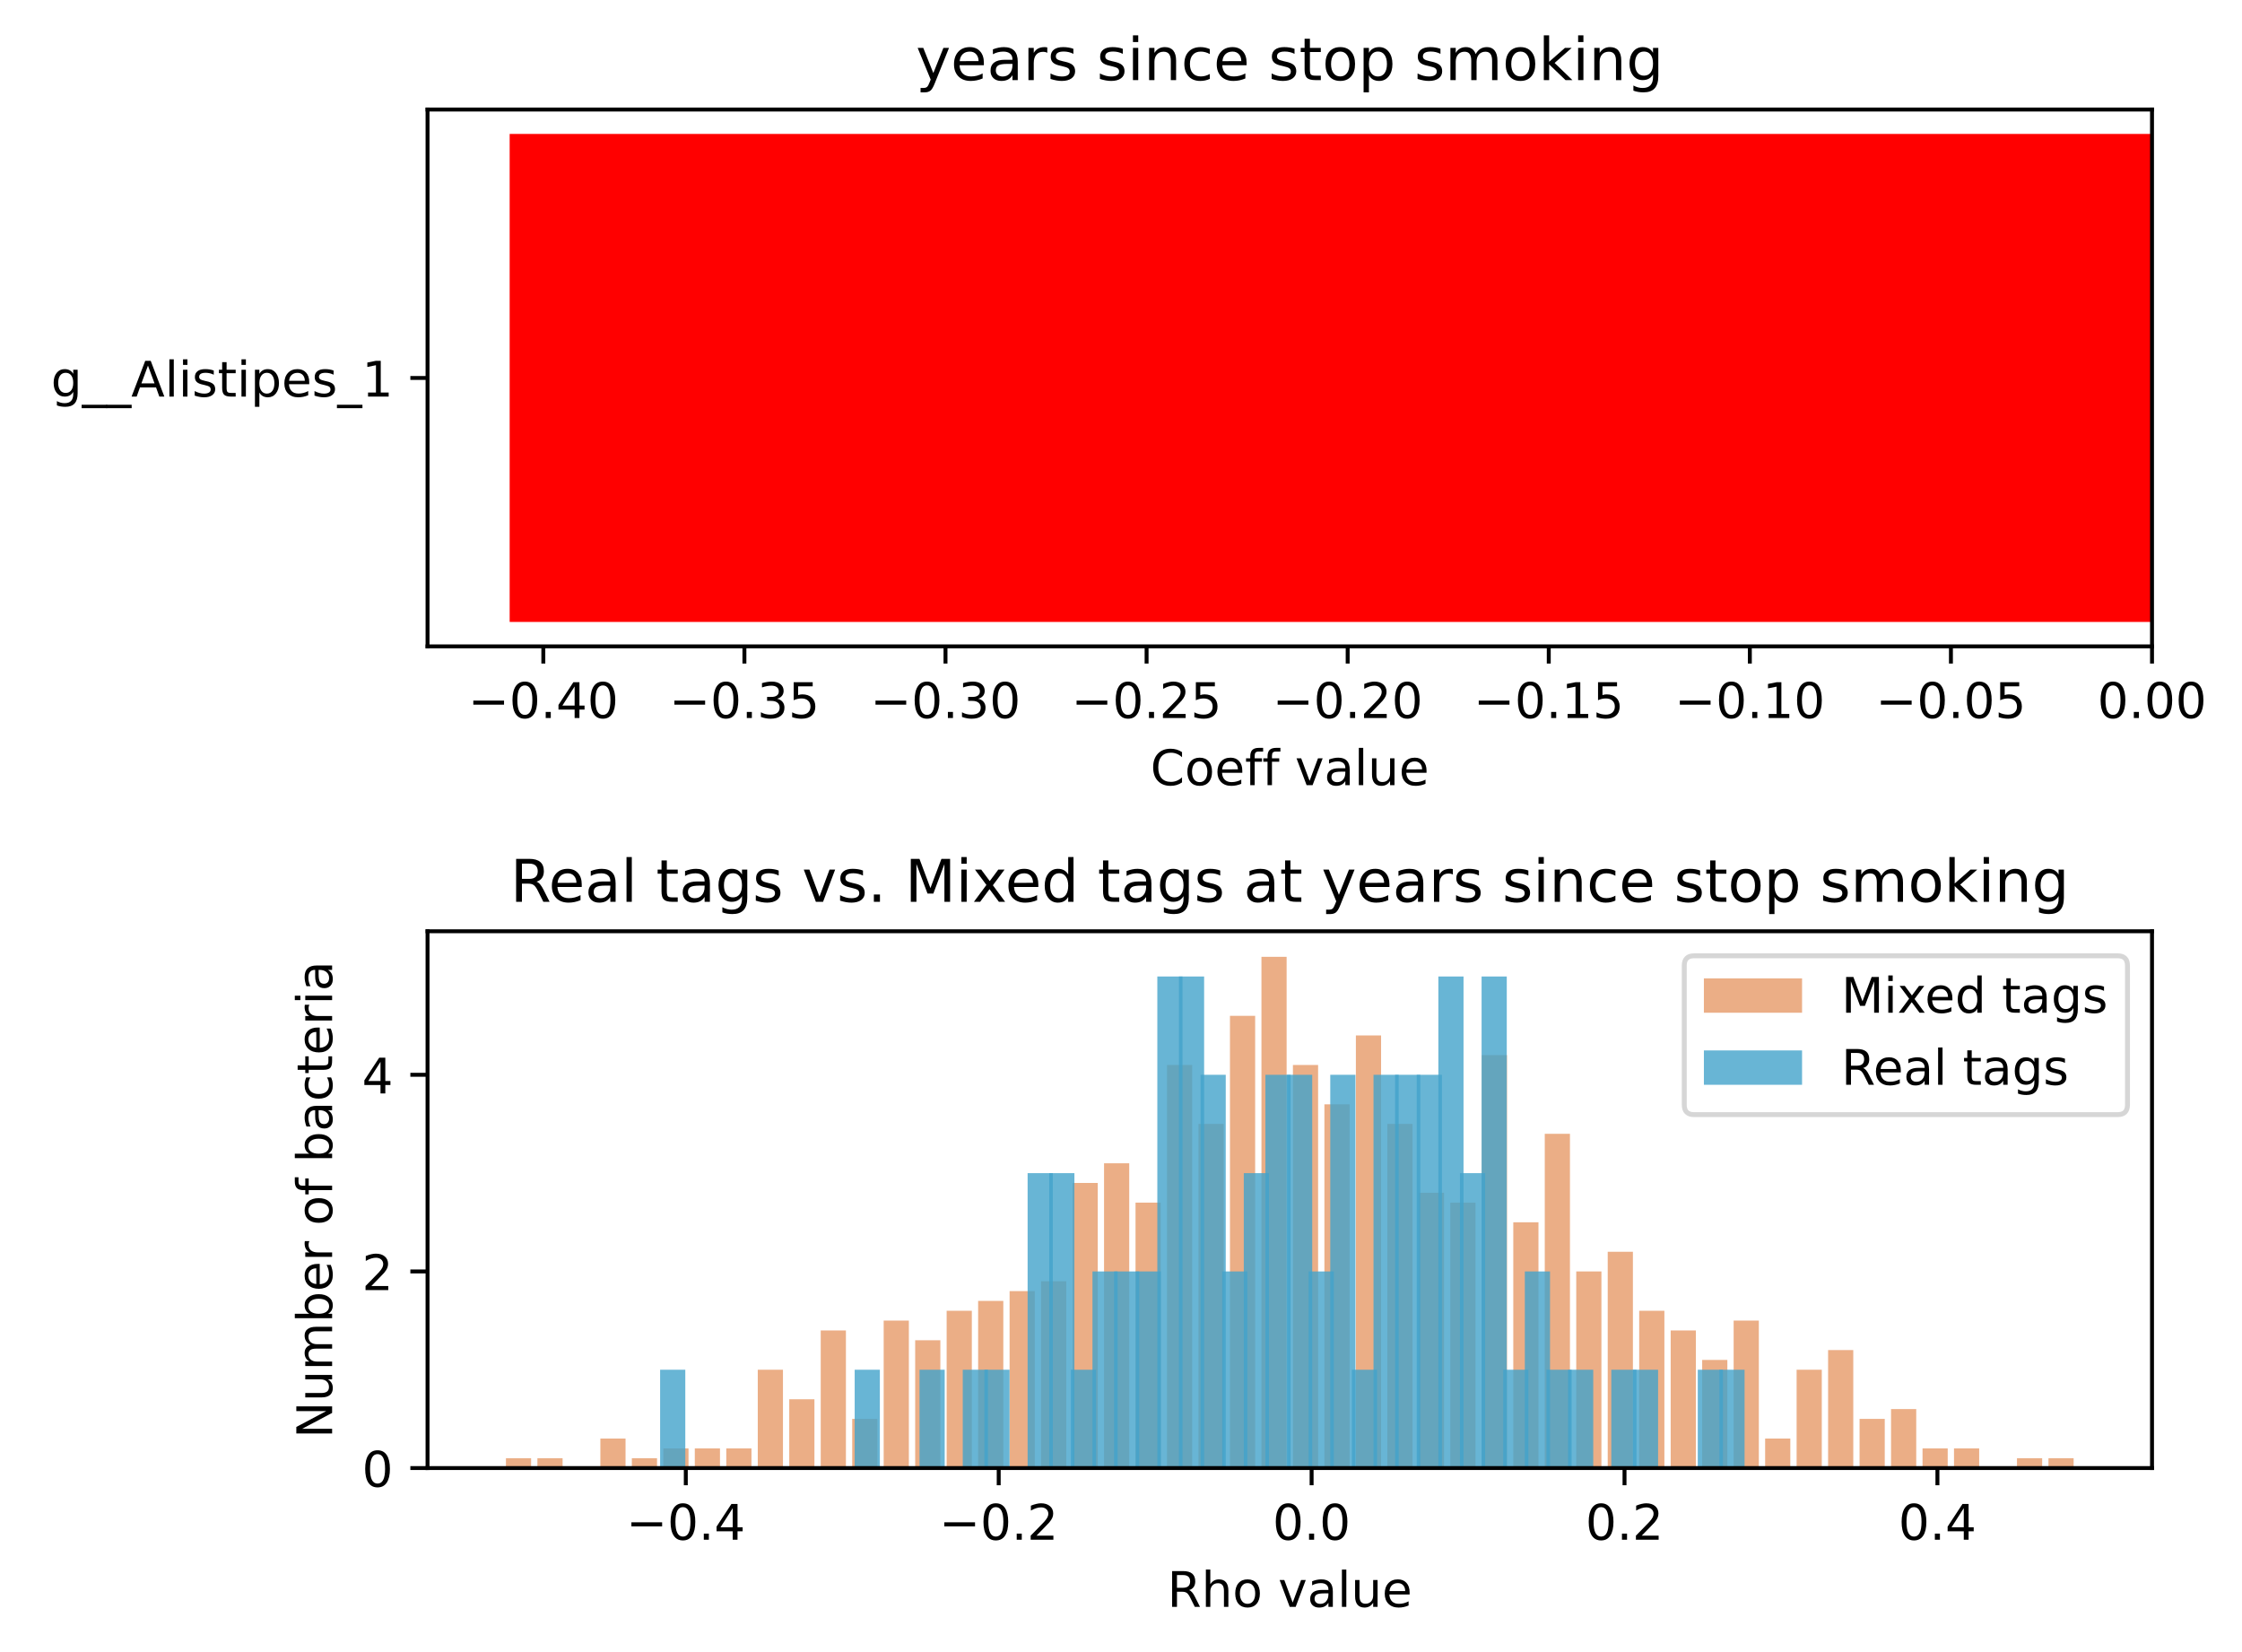 <?xml version="1.0" encoding="utf-8" standalone="no"?>
<!DOCTYPE svg PUBLIC "-//W3C//DTD SVG 1.1//EN"
  "http://www.w3.org/Graphics/SVG/1.1/DTD/svg11.dtd">
<!-- Created with matplotlib (https://matplotlib.org/) -->
<svg height="336.634pt" version="1.1" viewBox="0 0 456.772 336.634" width="456.772pt" xmlns="http://www.w3.org/2000/svg" xmlns:xlink="http://www.w3.org/1999/xlink">
 <defs>
  <style type="text/css">*{stroke-linecap:butt;stroke-linejoin:round;}</style>
 </defs>
 <g id="figure_1">
  <g id="patch_1">
   <path d="M 0 336.634 
L 456.772 336.634 
L 456.772 0 
L 0 0 
z
" style="fill:#ffffff;"/>
  </g>
  <g id="axes_1">
   <g id="patch_2">
    <path d="M 87.105 131.678 
L 438.44 131.678 
L 438.44 22.318 
L 87.105 22.318 
z
" style="fill:#ffffff;"/>
   </g>
   <g id="patch_3">
    <path clip-path="url(#p094f26234a)" d="M 438.44 126.707 
L 103.835 126.707 
L 103.835 27.289 
L 438.44 27.289 
z
" style="fill:#ff0000;"/>
   </g>
   <g id="matplotlib.axis_1">
    <g id="xtick_1">
     <g id="line2d_1">
      <defs>
       <path d="M 0 0 
L 0 3.5 
" id="m229061a983" style="stroke:#000000;stroke-width:0.8;"/>
      </defs>
      <g>
       <use style="stroke:#000000;stroke-width:0.8;" x="110.694" xlink:href="#m229061a983" y="131.678"/>
      </g>
     </g>
     <g id="text_1">
      <!-- −0.40 -->
      <g transform="translate(95.371 146.277)scale(0.1 -0.1)">
       <defs>
        <path d="M 10.594 35.5 
L 73.188 35.5 
L 73.188 27.203 
L 10.594 27.203 
z
" id="DejaVuSans-8722"/>
        <path d="M 31.781 66.406 
Q 24.172 66.406 20.328 58.906 
Q 16.5 51.422 16.5 36.375 
Q 16.5 21.391 20.328 13.891 
Q 24.172 6.391 31.781 6.391 
Q 39.453 6.391 43.281 13.891 
Q 47.125 21.391 47.125 36.375 
Q 47.125 51.422 43.281 58.906 
Q 39.453 66.406 31.781 66.406 
z
M 31.781 74.219 
Q 44.047 74.219 50.516 64.516 
Q 56.984 54.828 56.984 36.375 
Q 56.984 17.969 50.516 8.266 
Q 44.047 -1.422 31.781 -1.422 
Q 19.531 -1.422 13.062 8.266 
Q 6.594 17.969 6.594 36.375 
Q 6.594 54.828 13.062 64.516 
Q 19.531 74.219 31.781 74.219 
z
" id="DejaVuSans-48"/>
        <path d="M 10.688 12.406 
L 21 12.406 
L 21 0 
L 10.688 0 
z
" id="DejaVuSans-46"/>
        <path d="M 37.797 64.312 
L 12.891 25.391 
L 37.797 25.391 
z
M 35.203 72.906 
L 47.609 72.906 
L 47.609 25.391 
L 58.016 25.391 
L 58.016 17.188 
L 47.609 17.188 
L 47.609 0 
L 37.797 0 
L 37.797 17.188 
L 4.891 17.188 
L 4.891 26.703 
z
" id="DejaVuSans-52"/>
       </defs>
       <use xlink:href="#DejaVuSans-8722"/>
       <use x="83.789" xlink:href="#DejaVuSans-48"/>
       <use x="147.412" xlink:href="#DejaVuSans-46"/>
       <use x="179.199" xlink:href="#DejaVuSans-52"/>
       <use x="242.822" xlink:href="#DejaVuSans-48"/>
      </g>
     </g>
    </g>
    <g id="xtick_2">
     <g id="line2d_2">
      <g>
       <use style="stroke:#000000;stroke-width:0.8;" x="151.662" xlink:href="#m229061a983" y="131.678"/>
      </g>
     </g>
     <g id="text_2">
      <!-- −0.35 -->
      <g transform="translate(136.339 146.277)scale(0.1 -0.1)">
       <defs>
        <path d="M 40.578 39.312 
Q 47.656 37.797 51.625 33 
Q 55.609 28.219 55.609 21.188 
Q 55.609 10.406 48.188 4.484 
Q 40.766 -1.422 27.094 -1.422 
Q 22.516 -1.422 17.656 -0.516 
Q 12.797 0.391 7.625 2.203 
L 7.625 11.719 
Q 11.719 9.328 16.594 8.109 
Q 21.484 6.891 26.812 6.891 
Q 36.078 6.891 40.938 10.547 
Q 45.797 14.203 45.797 21.188 
Q 45.797 27.641 41.281 31.266 
Q 36.766 34.906 28.719 34.906 
L 20.219 34.906 
L 20.219 43.016 
L 29.109 43.016 
Q 36.375 43.016 40.234 45.922 
Q 44.094 48.828 44.094 54.297 
Q 44.094 59.906 40.109 62.906 
Q 36.141 65.922 28.719 65.922 
Q 24.656 65.922 20.016 65.031 
Q 15.375 64.156 9.812 62.312 
L 9.812 71.094 
Q 15.438 72.656 20.344 73.438 
Q 25.25 74.219 29.594 74.219 
Q 40.828 74.219 47.359 69.109 
Q 53.906 64.016 53.906 55.328 
Q 53.906 49.266 50.438 45.094 
Q 46.969 40.922 40.578 39.312 
z
" id="DejaVuSans-51"/>
        <path d="M 10.797 72.906 
L 49.516 72.906 
L 49.516 64.594 
L 19.828 64.594 
L 19.828 46.734 
Q 21.969 47.469 24.109 47.828 
Q 26.266 48.188 28.422 48.188 
Q 40.625 48.188 47.75 41.5 
Q 54.891 34.812 54.891 23.391 
Q 54.891 11.625 47.562 5.094 
Q 40.234 -1.422 26.906 -1.422 
Q 22.312 -1.422 17.547 -0.641 
Q 12.797 0.141 7.719 1.703 
L 7.719 11.625 
Q 12.109 9.234 16.797 8.062 
Q 21.484 6.891 26.703 6.891 
Q 35.156 6.891 40.078 11.328 
Q 45.016 15.766 45.016 23.391 
Q 45.016 31 40.078 35.438 
Q 35.156 39.891 26.703 39.891 
Q 22.75 39.891 18.812 39.016 
Q 14.891 38.141 10.797 36.281 
z
" id="DejaVuSans-53"/>
       </defs>
       <use xlink:href="#DejaVuSans-8722"/>
       <use x="83.789" xlink:href="#DejaVuSans-48"/>
       <use x="147.412" xlink:href="#DejaVuSans-46"/>
       <use x="179.199" xlink:href="#DejaVuSans-51"/>
       <use x="242.822" xlink:href="#DejaVuSans-53"/>
      </g>
     </g>
    </g>
    <g id="xtick_3">
     <g id="line2d_3">
      <g>
       <use style="stroke:#000000;stroke-width:0.8;" x="192.63" xlink:href="#m229061a983" y="131.678"/>
      </g>
     </g>
     <g id="text_3">
      <!-- −0.30 -->
      <g transform="translate(177.308 146.277)scale(0.1 -0.1)">
       <use xlink:href="#DejaVuSans-8722"/>
       <use x="83.789" xlink:href="#DejaVuSans-48"/>
       <use x="147.412" xlink:href="#DejaVuSans-46"/>
       <use x="179.199" xlink:href="#DejaVuSans-51"/>
       <use x="242.822" xlink:href="#DejaVuSans-48"/>
      </g>
     </g>
    </g>
    <g id="xtick_4">
     <g id="line2d_4">
      <g>
       <use style="stroke:#000000;stroke-width:0.8;" x="233.599" xlink:href="#m229061a983" y="131.678"/>
      </g>
     </g>
     <g id="text_4">
      <!-- −0.25 -->
      <g transform="translate(218.276 146.277)scale(0.1 -0.1)">
       <defs>
        <path d="M 19.188 8.297 
L 53.609 8.297 
L 53.609 0 
L 7.328 0 
L 7.328 8.297 
Q 12.938 14.109 22.625 23.891 
Q 32.328 33.688 34.812 36.531 
Q 39.547 41.844 41.422 45.531 
Q 43.312 49.219 43.312 52.781 
Q 43.312 58.594 39.234 62.25 
Q 35.156 65.922 28.609 65.922 
Q 23.969 65.922 18.812 64.312 
Q 13.672 62.703 7.812 59.422 
L 7.812 69.391 
Q 13.766 71.781 18.938 73 
Q 24.125 74.219 28.422 74.219 
Q 39.75 74.219 46.484 68.547 
Q 53.219 62.891 53.219 53.422 
Q 53.219 48.922 51.531 44.891 
Q 49.859 40.875 45.406 35.406 
Q 44.188 33.984 37.641 27.219 
Q 31.109 20.453 19.188 8.297 
z
" id="DejaVuSans-50"/>
       </defs>
       <use xlink:href="#DejaVuSans-8722"/>
       <use x="83.789" xlink:href="#DejaVuSans-48"/>
       <use x="147.412" xlink:href="#DejaVuSans-46"/>
       <use x="179.199" xlink:href="#DejaVuSans-50"/>
       <use x="242.822" xlink:href="#DejaVuSans-53"/>
      </g>
     </g>
    </g>
    <g id="xtick_5">
     <g id="line2d_5">
      <g>
       <use style="stroke:#000000;stroke-width:0.8;" x="274.567" xlink:href="#m229061a983" y="131.678"/>
      </g>
     </g>
     <g id="text_5">
      <!-- −0.20 -->
      <g transform="translate(259.244 146.277)scale(0.1 -0.1)">
       <use xlink:href="#DejaVuSans-8722"/>
       <use x="83.789" xlink:href="#DejaVuSans-48"/>
       <use x="147.412" xlink:href="#DejaVuSans-46"/>
       <use x="179.199" xlink:href="#DejaVuSans-50"/>
       <use x="242.822" xlink:href="#DejaVuSans-48"/>
      </g>
     </g>
    </g>
    <g id="xtick_6">
     <g id="line2d_6">
      <g>
       <use style="stroke:#000000;stroke-width:0.8;" x="315.535" xlink:href="#m229061a983" y="131.678"/>
      </g>
     </g>
     <g id="text_6">
      <!-- −0.15 -->
      <g transform="translate(300.212 146.277)scale(0.1 -0.1)">
       <defs>
        <path d="M 12.406 8.297 
L 28.516 8.297 
L 28.516 63.922 
L 10.984 60.406 
L 10.984 69.391 
L 28.422 72.906 
L 38.281 72.906 
L 38.281 8.297 
L 54.391 8.297 
L 54.391 0 
L 12.406 0 
z
" id="DejaVuSans-49"/>
       </defs>
       <use xlink:href="#DejaVuSans-8722"/>
       <use x="83.789" xlink:href="#DejaVuSans-48"/>
       <use x="147.412" xlink:href="#DejaVuSans-46"/>
       <use x="179.199" xlink:href="#DejaVuSans-49"/>
       <use x="242.822" xlink:href="#DejaVuSans-53"/>
      </g>
     </g>
    </g>
    <g id="xtick_7">
     <g id="line2d_7">
      <g>
       <use style="stroke:#000000;stroke-width:0.8;" x="356.503" xlink:href="#m229061a983" y="131.678"/>
      </g>
     </g>
     <g id="text_7">
      <!-- −0.10 -->
      <g transform="translate(341.181 146.277)scale(0.1 -0.1)">
       <use xlink:href="#DejaVuSans-8722"/>
       <use x="83.789" xlink:href="#DejaVuSans-48"/>
       <use x="147.412" xlink:href="#DejaVuSans-46"/>
       <use x="179.199" xlink:href="#DejaVuSans-49"/>
       <use x="242.822" xlink:href="#DejaVuSans-48"/>
      </g>
     </g>
    </g>
    <g id="xtick_8">
     <g id="line2d_8">
      <g>
       <use style="stroke:#000000;stroke-width:0.8;" x="397.471" xlink:href="#m229061a983" y="131.678"/>
      </g>
     </g>
     <g id="text_8">
      <!-- −0.05 -->
      <g transform="translate(382.149 146.277)scale(0.1 -0.1)">
       <use xlink:href="#DejaVuSans-8722"/>
       <use x="83.789" xlink:href="#DejaVuSans-48"/>
       <use x="147.412" xlink:href="#DejaVuSans-46"/>
       <use x="179.199" xlink:href="#DejaVuSans-48"/>
       <use x="242.822" xlink:href="#DejaVuSans-53"/>
      </g>
     </g>
    </g>
    <g id="xtick_9">
     <g id="line2d_9">
      <g>
       <use style="stroke:#000000;stroke-width:0.8;" x="438.44" xlink:href="#m229061a983" y="131.678"/>
      </g>
     </g>
     <g id="text_9">
      <!-- 0.00 -->
      <g transform="translate(427.307 146.277)scale(0.1 -0.1)">
       <use xlink:href="#DejaVuSans-48"/>
       <use x="63.623" xlink:href="#DejaVuSans-46"/>
       <use x="95.41" xlink:href="#DejaVuSans-48"/>
       <use x="159.033" xlink:href="#DejaVuSans-48"/>
      </g>
     </g>
    </g>
    <g id="text_10">
     <!-- Coeff value -->
     <g transform="translate(234.378 159.955)scale(0.1 -0.1)">
      <defs>
       <path d="M 64.406 67.281 
L 64.406 56.891 
Q 59.422 61.531 53.781 63.812 
Q 48.141 66.109 41.797 66.109 
Q 29.297 66.109 22.656 58.469 
Q 16.016 50.828 16.016 36.375 
Q 16.016 21.969 22.656 14.328 
Q 29.297 6.688 41.797 6.688 
Q 48.141 6.688 53.781 8.984 
Q 59.422 11.281 64.406 15.922 
L 64.406 5.609 
Q 59.234 2.094 53.438 0.328 
Q 47.656 -1.422 41.219 -1.422 
Q 24.656 -1.422 15.125 8.703 
Q 5.609 18.844 5.609 36.375 
Q 5.609 53.953 15.125 64.078 
Q 24.656 74.219 41.219 74.219 
Q 47.75 74.219 53.531 72.484 
Q 59.328 70.75 64.406 67.281 
z
" id="DejaVuSans-67"/>
       <path d="M 30.609 48.391 
Q 23.391 48.391 19.188 42.75 
Q 14.984 37.109 14.984 27.297 
Q 14.984 17.484 19.156 11.844 
Q 23.344 6.203 30.609 6.203 
Q 37.797 6.203 41.984 11.859 
Q 46.188 17.531 46.188 27.297 
Q 46.188 37.016 41.984 42.703 
Q 37.797 48.391 30.609 48.391 
z
M 30.609 56 
Q 42.328 56 49.016 48.375 
Q 55.719 40.766 55.719 27.297 
Q 55.719 13.875 49.016 6.219 
Q 42.328 -1.422 30.609 -1.422 
Q 18.844 -1.422 12.172 6.219 
Q 5.516 13.875 5.516 27.297 
Q 5.516 40.766 12.172 48.375 
Q 18.844 56 30.609 56 
z
" id="DejaVuSans-111"/>
       <path d="M 56.203 29.594 
L 56.203 25.203 
L 14.891 25.203 
Q 15.484 15.922 20.484 11.062 
Q 25.484 6.203 34.422 6.203 
Q 39.594 6.203 44.453 7.469 
Q 49.312 8.734 54.109 11.281 
L 54.109 2.781 
Q 49.266 0.734 44.188 -0.344 
Q 39.109 -1.422 33.891 -1.422 
Q 20.797 -1.422 13.156 6.188 
Q 5.516 13.812 5.516 26.812 
Q 5.516 40.234 12.766 48.109 
Q 20.016 56 32.328 56 
Q 43.359 56 49.781 48.891 
Q 56.203 41.797 56.203 29.594 
z
M 47.219 32.234 
Q 47.125 39.594 43.094 43.984 
Q 39.062 48.391 32.422 48.391 
Q 24.906 48.391 20.391 44.141 
Q 15.875 39.891 15.188 32.172 
z
" id="DejaVuSans-101"/>
       <path d="M 37.109 75.984 
L 37.109 68.5 
L 28.516 68.5 
Q 23.688 68.5 21.797 66.547 
Q 19.922 64.594 19.922 59.516 
L 19.922 54.688 
L 34.719 54.688 
L 34.719 47.703 
L 19.922 47.703 
L 19.922 0 
L 10.891 0 
L 10.891 47.703 
L 2.297 47.703 
L 2.297 54.688 
L 10.891 54.688 
L 10.891 58.5 
Q 10.891 67.625 15.141 71.797 
Q 19.391 75.984 28.609 75.984 
z
" id="DejaVuSans-102"/>
       <path id="DejaVuSans-32"/>
       <path d="M 2.984 54.688 
L 12.5 54.688 
L 29.594 8.797 
L 46.688 54.688 
L 56.203 54.688 
L 35.688 0 
L 23.484 0 
z
" id="DejaVuSans-118"/>
       <path d="M 34.281 27.484 
Q 23.391 27.484 19.188 25 
Q 14.984 22.516 14.984 16.5 
Q 14.984 11.719 18.141 8.906 
Q 21.297 6.109 26.703 6.109 
Q 34.188 6.109 38.703 11.406 
Q 43.219 16.703 43.219 25.484 
L 43.219 27.484 
z
M 52.203 31.203 
L 52.203 0 
L 43.219 0 
L 43.219 8.297 
Q 40.141 3.328 35.547 0.953 
Q 30.953 -1.422 24.312 -1.422 
Q 15.922 -1.422 10.953 3.297 
Q 6 8.016 6 15.922 
Q 6 25.141 12.172 29.828 
Q 18.359 34.516 30.609 34.516 
L 43.219 34.516 
L 43.219 35.406 
Q 43.219 41.609 39.141 45 
Q 35.062 48.391 27.688 48.391 
Q 23 48.391 18.547 47.266 
Q 14.109 46.141 10.016 43.891 
L 10.016 52.203 
Q 14.938 54.109 19.578 55.047 
Q 24.219 56 28.609 56 
Q 40.484 56 46.344 49.844 
Q 52.203 43.703 52.203 31.203 
z
" id="DejaVuSans-97"/>
       <path d="M 9.422 75.984 
L 18.406 75.984 
L 18.406 0 
L 9.422 0 
z
" id="DejaVuSans-108"/>
       <path d="M 8.5 21.578 
L 8.5 54.688 
L 17.484 54.688 
L 17.484 21.922 
Q 17.484 14.156 20.5 10.266 
Q 23.531 6.391 29.594 6.391 
Q 36.859 6.391 41.078 11.031 
Q 45.312 15.672 45.312 23.688 
L 45.312 54.688 
L 54.297 54.688 
L 54.297 0 
L 45.312 0 
L 45.312 8.406 
Q 42.047 3.422 37.719 1 
Q 33.406 -1.422 27.688 -1.422 
Q 18.266 -1.422 13.375 4.438 
Q 8.5 10.297 8.5 21.578 
z
M 31.109 56 
z
" id="DejaVuSans-117"/>
      </defs>
      <use xlink:href="#DejaVuSans-67"/>
      <use x="69.824" xlink:href="#DejaVuSans-111"/>
      <use x="131.006" xlink:href="#DejaVuSans-101"/>
      <use x="192.529" xlink:href="#DejaVuSans-102"/>
      <use x="227.734" xlink:href="#DejaVuSans-102"/>
      <use x="262.939" xlink:href="#DejaVuSans-32"/>
      <use x="294.727" xlink:href="#DejaVuSans-118"/>
      <use x="353.906" xlink:href="#DejaVuSans-97"/>
      <use x="415.186" xlink:href="#DejaVuSans-108"/>
      <use x="442.969" xlink:href="#DejaVuSans-117"/>
      <use x="506.348" xlink:href="#DejaVuSans-101"/>
     </g>
    </g>
   </g>
   <g id="matplotlib.axis_2">
    <g id="ytick_1">
     <g id="line2d_10">
      <defs>
       <path d="M 0 0 
L -3.5 0 
" id="m02bbe2ecb4" style="stroke:#000000;stroke-width:0.8;"/>
      </defs>
      <g>
       <use style="stroke:#000000;stroke-width:0.8;" x="87.105" xlink:href="#m02bbe2ecb4" y="76.998"/>
      </g>
     </g>
     <g id="text_11">
      <!--  g__Alistipes_1 -->
      <g transform="translate(7.2 80.797)scale(0.1 -0.1)">
       <defs>
        <path d="M 45.406 27.984 
Q 45.406 37.75 41.375 43.109 
Q 37.359 48.484 30.078 48.484 
Q 22.859 48.484 18.828 43.109 
Q 14.797 37.75 14.797 27.984 
Q 14.797 18.266 18.828 12.891 
Q 22.859 7.516 30.078 7.516 
Q 37.359 7.516 41.375 12.891 
Q 45.406 18.266 45.406 27.984 
z
M 54.391 6.781 
Q 54.391 -7.172 48.188 -13.984 
Q 42 -20.797 29.203 -20.797 
Q 24.469 -20.797 20.266 -20.094 
Q 16.062 -19.391 12.109 -17.922 
L 12.109 -9.188 
Q 16.062 -11.328 19.922 -12.344 
Q 23.781 -13.375 27.781 -13.375 
Q 36.625 -13.375 41.016 -8.766 
Q 45.406 -4.156 45.406 5.172 
L 45.406 9.625 
Q 42.625 4.781 38.281 2.391 
Q 33.938 0 27.875 0 
Q 17.828 0 11.672 7.656 
Q 5.516 15.328 5.516 27.984 
Q 5.516 40.672 11.672 48.328 
Q 17.828 56 27.875 56 
Q 33.938 56 38.281 53.609 
Q 42.625 51.219 45.406 46.391 
L 45.406 54.688 
L 54.391 54.688 
z
" id="DejaVuSans-103"/>
        <path d="M 50.984 -16.609 
L 50.984 -23.578 
L -0.984 -23.578 
L -0.984 -16.609 
z
" id="DejaVuSans-95"/>
        <path d="M 34.188 63.188 
L 20.797 26.906 
L 47.609 26.906 
z
M 28.609 72.906 
L 39.797 72.906 
L 67.578 0 
L 57.328 0 
L 50.688 18.703 
L 17.828 18.703 
L 11.188 0 
L 0.781 0 
z
" id="DejaVuSans-65"/>
        <path d="M 9.422 54.688 
L 18.406 54.688 
L 18.406 0 
L 9.422 0 
z
M 9.422 75.984 
L 18.406 75.984 
L 18.406 64.594 
L 9.422 64.594 
z
" id="DejaVuSans-105"/>
        <path d="M 44.281 53.078 
L 44.281 44.578 
Q 40.484 46.531 36.375 47.5 
Q 32.281 48.484 27.875 48.484 
Q 21.188 48.484 17.844 46.438 
Q 14.5 44.391 14.5 40.281 
Q 14.5 37.156 16.891 35.375 
Q 19.281 33.594 26.516 31.984 
L 29.594 31.297 
Q 39.156 29.25 43.188 25.516 
Q 47.219 21.781 47.219 15.094 
Q 47.219 7.469 41.188 3.016 
Q 35.156 -1.422 24.609 -1.422 
Q 20.219 -1.422 15.453 -0.562 
Q 10.688 0.297 5.422 2 
L 5.422 11.281 
Q 10.406 8.688 15.234 7.391 
Q 20.062 6.109 24.812 6.109 
Q 31.156 6.109 34.562 8.281 
Q 37.984 10.453 37.984 14.406 
Q 37.984 18.062 35.516 20.016 
Q 33.062 21.969 24.703 23.781 
L 21.578 24.516 
Q 13.234 26.266 9.516 29.906 
Q 5.812 33.547 5.812 39.891 
Q 5.812 47.609 11.281 51.797 
Q 16.75 56 26.812 56 
Q 31.781 56 36.172 55.266 
Q 40.578 54.547 44.281 53.078 
z
" id="DejaVuSans-115"/>
        <path d="M 18.312 70.219 
L 18.312 54.688 
L 36.812 54.688 
L 36.812 47.703 
L 18.312 47.703 
L 18.312 18.016 
Q 18.312 11.328 20.141 9.422 
Q 21.969 7.516 27.594 7.516 
L 36.812 7.516 
L 36.812 0 
L 27.594 0 
Q 17.188 0 13.234 3.875 
Q 9.281 7.766 9.281 18.016 
L 9.281 47.703 
L 2.688 47.703 
L 2.688 54.688 
L 9.281 54.688 
L 9.281 70.219 
z
" id="DejaVuSans-116"/>
        <path d="M 18.109 8.203 
L 18.109 -20.797 
L 9.078 -20.797 
L 9.078 54.688 
L 18.109 54.688 
L 18.109 46.391 
Q 20.953 51.266 25.266 53.625 
Q 29.594 56 35.594 56 
Q 45.562 56 51.781 48.094 
Q 58.016 40.188 58.016 27.297 
Q 58.016 14.406 51.781 6.484 
Q 45.562 -1.422 35.594 -1.422 
Q 29.594 -1.422 25.266 0.953 
Q 20.953 3.328 18.109 8.203 
z
M 48.688 27.297 
Q 48.688 37.203 44.609 42.844 
Q 40.531 48.484 33.406 48.484 
Q 26.266 48.484 22.188 42.844 
Q 18.109 37.203 18.109 27.297 
Q 18.109 17.391 22.188 11.75 
Q 26.266 6.109 33.406 6.109 
Q 40.531 6.109 44.609 11.75 
Q 48.688 17.391 48.688 27.297 
z
" id="DejaVuSans-112"/>
       </defs>
       <use xlink:href="#DejaVuSans-32"/>
       <use x="31.787" xlink:href="#DejaVuSans-103"/>
       <use x="95.264" xlink:href="#DejaVuSans-95"/>
       <use x="145.264" xlink:href="#DejaVuSans-95"/>
       <use x="195.264" xlink:href="#DejaVuSans-65"/>
       <use x="263.672" xlink:href="#DejaVuSans-108"/>
       <use x="291.455" xlink:href="#DejaVuSans-105"/>
       <use x="319.238" xlink:href="#DejaVuSans-115"/>
       <use x="371.338" xlink:href="#DejaVuSans-116"/>
       <use x="410.547" xlink:href="#DejaVuSans-105"/>
       <use x="438.33" xlink:href="#DejaVuSans-112"/>
       <use x="501.807" xlink:href="#DejaVuSans-101"/>
       <use x="563.33" xlink:href="#DejaVuSans-115"/>
       <use x="615.43" xlink:href="#DejaVuSans-95"/>
       <use x="665.43" xlink:href="#DejaVuSans-49"/>
      </g>
     </g>
    </g>
   </g>
   <g id="patch_4">
    <path d="M 87.105 131.678 
L 87.105 22.318 
" style="fill:none;stroke:#000000;stroke-linecap:square;stroke-linejoin:miter;stroke-width:0.8;"/>
   </g>
   <g id="patch_5">
    <path d="M 438.44 131.678 
L 438.44 22.318 
" style="fill:none;stroke:#000000;stroke-linecap:square;stroke-linejoin:miter;stroke-width:0.8;"/>
   </g>
   <g id="patch_6">
    <path d="M 87.105 131.678 
L 438.44 131.678 
" style="fill:none;stroke:#000000;stroke-linecap:square;stroke-linejoin:miter;stroke-width:0.8;"/>
   </g>
   <g id="patch_7">
    <path d="M 87.105 22.318 
L 438.44 22.318 
" style="fill:none;stroke:#000000;stroke-linecap:square;stroke-linejoin:miter;stroke-width:0.8;"/>
   </g>
   <g id="text_12">
    <!-- years since stop smoking -->
    <g transform="translate(186.601 16.318)scale(0.12 -0.12)">
     <defs>
      <path d="M 32.172 -5.078 
Q 28.375 -14.844 24.75 -17.812 
Q 21.141 -20.797 15.094 -20.797 
L 7.906 -20.797 
L 7.906 -13.281 
L 13.188 -13.281 
Q 16.891 -13.281 18.938 -11.516 
Q 21 -9.766 23.484 -3.219 
L 25.094 0.875 
L 2.984 54.688 
L 12.5 54.688 
L 29.594 11.922 
L 46.688 54.688 
L 56.203 54.688 
z
" id="DejaVuSans-121"/>
      <path d="M 41.109 46.297 
Q 39.594 47.172 37.812 47.578 
Q 36.031 48 33.891 48 
Q 26.266 48 22.188 43.047 
Q 18.109 38.094 18.109 28.812 
L 18.109 0 
L 9.078 0 
L 9.078 54.688 
L 18.109 54.688 
L 18.109 46.188 
Q 20.953 51.172 25.484 53.578 
Q 30.031 56 36.531 56 
Q 37.453 56 38.578 55.875 
Q 39.703 55.766 41.062 55.516 
z
" id="DejaVuSans-114"/>
      <path d="M 54.891 33.016 
L 54.891 0 
L 45.906 0 
L 45.906 32.719 
Q 45.906 40.484 42.875 44.328 
Q 39.844 48.188 33.797 48.188 
Q 26.516 48.188 22.312 43.547 
Q 18.109 38.922 18.109 30.906 
L 18.109 0 
L 9.078 0 
L 9.078 54.688 
L 18.109 54.688 
L 18.109 46.188 
Q 21.344 51.125 25.703 53.562 
Q 30.078 56 35.797 56 
Q 45.219 56 50.047 50.172 
Q 54.891 44.344 54.891 33.016 
z
" id="DejaVuSans-110"/>
      <path d="M 48.781 52.594 
L 48.781 44.188 
Q 44.969 46.297 41.141 47.344 
Q 37.312 48.391 33.406 48.391 
Q 24.656 48.391 19.812 42.844 
Q 14.984 37.312 14.984 27.297 
Q 14.984 17.281 19.812 11.734 
Q 24.656 6.203 33.406 6.203 
Q 37.312 6.203 41.141 7.25 
Q 44.969 8.297 48.781 10.406 
L 48.781 2.094 
Q 45.016 0.344 40.984 -0.531 
Q 36.969 -1.422 32.422 -1.422 
Q 20.062 -1.422 12.781 6.344 
Q 5.516 14.109 5.516 27.297 
Q 5.516 40.672 12.859 48.328 
Q 20.219 56 33.016 56 
Q 37.156 56 41.109 55.141 
Q 45.062 54.297 48.781 52.594 
z
" id="DejaVuSans-99"/>
      <path d="M 52 44.188 
Q 55.375 50.25 60.062 53.125 
Q 64.75 56 71.094 56 
Q 79.641 56 84.281 50.016 
Q 88.922 44.047 88.922 33.016 
L 88.922 0 
L 79.891 0 
L 79.891 32.719 
Q 79.891 40.578 77.094 44.375 
Q 74.312 48.188 68.609 48.188 
Q 61.625 48.188 57.562 43.547 
Q 53.516 38.922 53.516 30.906 
L 53.516 0 
L 44.484 0 
L 44.484 32.719 
Q 44.484 40.625 41.703 44.406 
Q 38.922 48.188 33.109 48.188 
Q 26.219 48.188 22.156 43.531 
Q 18.109 38.875 18.109 30.906 
L 18.109 0 
L 9.078 0 
L 9.078 54.688 
L 18.109 54.688 
L 18.109 46.188 
Q 21.188 51.219 25.484 53.609 
Q 29.781 56 35.688 56 
Q 41.656 56 45.828 52.969 
Q 50 49.953 52 44.188 
z
" id="DejaVuSans-109"/>
      <path d="M 9.078 75.984 
L 18.109 75.984 
L 18.109 31.109 
L 44.922 54.688 
L 56.391 54.688 
L 27.391 29.109 
L 57.625 0 
L 45.906 0 
L 18.109 26.703 
L 18.109 0 
L 9.078 0 
z
" id="DejaVuSans-107"/>
     </defs>
     <use xlink:href="#DejaVuSans-121"/>
     <use x="59.18" xlink:href="#DejaVuSans-101"/>
     <use x="120.703" xlink:href="#DejaVuSans-97"/>
     <use x="181.982" xlink:href="#DejaVuSans-114"/>
     <use x="223.096" xlink:href="#DejaVuSans-115"/>
     <use x="275.195" xlink:href="#DejaVuSans-32"/>
     <use x="306.982" xlink:href="#DejaVuSans-115"/>
     <use x="359.082" xlink:href="#DejaVuSans-105"/>
     <use x="386.865" xlink:href="#DejaVuSans-110"/>
     <use x="450.244" xlink:href="#DejaVuSans-99"/>
     <use x="505.225" xlink:href="#DejaVuSans-101"/>
     <use x="566.748" xlink:href="#DejaVuSans-32"/>
     <use x="598.535" xlink:href="#DejaVuSans-115"/>
     <use x="650.635" xlink:href="#DejaVuSans-116"/>
     <use x="689.844" xlink:href="#DejaVuSans-111"/>
     <use x="751.025" xlink:href="#DejaVuSans-112"/>
     <use x="814.502" xlink:href="#DejaVuSans-32"/>
     <use x="846.289" xlink:href="#DejaVuSans-115"/>
     <use x="898.389" xlink:href="#DejaVuSans-109"/>
     <use x="995.801" xlink:href="#DejaVuSans-111"/>
     <use x="1056.982" xlink:href="#DejaVuSans-107"/>
     <use x="1114.893" xlink:href="#DejaVuSans-105"/>
     <use x="1142.676" xlink:href="#DejaVuSans-110"/>
     <use x="1206.055" xlink:href="#DejaVuSans-103"/>
    </g>
   </g>
  </g>
  <g id="axes_2">
   <g id="patch_8">
    <path d="M 87.105 299.078 
L 438.44 299.078 
L 438.44 189.718 
L 87.105 189.718 
z
" style="fill:#ffffff;"/>
   </g>
   <g id="patch_9">
    <path clip-path="url(#pcc79643bf5)" d="M 103.074 299.078 
L 108.205 299.078 
L 108.205 297.075 
L 103.074 297.075 
z
" style="fill:#d95f0e;opacity:0.5;"/>
   </g>
   <g id="patch_10">
    <path clip-path="url(#pcc79643bf5)" d="M 109.488 299.078 
L 114.619 299.078 
L 114.619 297.075 
L 109.488 297.075 
z
" style="fill:#d95f0e;opacity:0.5;"/>
   </g>
   <g id="patch_11">
    <path clip-path="url(#pcc79643bf5)" d="M 115.902 299.078 
L 121.032 299.078 
L 121.032 299.078 
L 115.902 299.078 
z
" style="fill:#d95f0e;opacity:0.5;"/>
   </g>
   <g id="patch_12">
    <path clip-path="url(#pcc79643bf5)" d="M 122.315 299.078 
L 127.446 299.078 
L 127.446 293.069 
L 122.315 293.069 
z
" style="fill:#d95f0e;opacity:0.5;"/>
   </g>
   <g id="patch_13">
    <path clip-path="url(#pcc79643bf5)" d="M 128.729 299.078 
L 133.86 299.078 
L 133.86 297.075 
L 128.729 297.075 
z
" style="fill:#d95f0e;opacity:0.5;"/>
   </g>
   <g id="patch_14">
    <path clip-path="url(#pcc79643bf5)" d="M 135.142 299.078 
L 140.273 299.078 
L 140.273 295.072 
L 135.142 295.072 
z
" style="fill:#d95f0e;opacity:0.5;"/>
   </g>
   <g id="patch_15">
    <path clip-path="url(#pcc79643bf5)" d="M 141.556 299.078 
L 146.687 299.078 
L 146.687 295.072 
L 141.556 295.072 
z
" style="fill:#d95f0e;opacity:0.5;"/>
   </g>
   <g id="patch_16">
    <path clip-path="url(#pcc79643bf5)" d="M 147.969 299.078 
L 153.1 299.078 
L 153.1 295.072 
L 147.969 295.072 
z
" style="fill:#d95f0e;opacity:0.5;"/>
   </g>
   <g id="patch_17">
    <path clip-path="url(#pcc79643bf5)" d="M 154.383 299.078 
L 159.514 299.078 
L 159.514 279.049 
L 154.383 279.049 
z
" style="fill:#d95f0e;opacity:0.5;"/>
   </g>
   <g id="patch_18">
    <path clip-path="url(#pcc79643bf5)" d="M 160.797 299.078 
L 165.927 299.078 
L 165.927 285.058 
L 160.797 285.058 
z
" style="fill:#d95f0e;opacity:0.5;"/>
   </g>
   <g id="patch_19">
    <path clip-path="url(#pcc79643bf5)" d="M 167.21 299.078 
L 172.341 299.078 
L 172.341 271.037 
L 167.21 271.037 
z
" style="fill:#d95f0e;opacity:0.5;"/>
   </g>
   <g id="patch_20">
    <path clip-path="url(#pcc79643bf5)" d="M 173.624 299.078 
L 178.755 299.078 
L 178.755 289.063 
L 173.624 289.063 
z
" style="fill:#d95f0e;opacity:0.5;"/>
   </g>
   <g id="patch_21">
    <path clip-path="url(#pcc79643bf5)" d="M 180.037 299.078 
L 185.168 299.078 
L 185.168 269.034 
L 180.037 269.034 
z
" style="fill:#d95f0e;opacity:0.5;"/>
   </g>
   <g id="patch_22">
    <path clip-path="url(#pcc79643bf5)" d="M 186.451 299.078 
L 191.582 299.078 
L 191.582 273.04 
L 186.451 273.04 
z
" style="fill:#d95f0e;opacity:0.5;"/>
   </g>
   <g id="patch_23">
    <path clip-path="url(#pcc79643bf5)" d="M 192.864 299.078 
L 197.995 299.078 
L 197.995 267.031 
L 192.864 267.031 
z
" style="fill:#d95f0e;opacity:0.5;"/>
   </g>
   <g id="patch_24">
    <path clip-path="url(#pcc79643bf5)" d="M 199.278 299.078 
L 204.409 299.078 
L 204.409 265.028 
L 199.278 265.028 
z
" style="fill:#d95f0e;opacity:0.5;"/>
   </g>
   <g id="patch_25">
    <path clip-path="url(#pcc79643bf5)" d="M 205.691 299.078 
L 210.822 299.078 
L 210.822 263.025 
L 205.691 263.025 
z
" style="fill:#d95f0e;opacity:0.5;"/>
   </g>
   <g id="patch_26">
    <path clip-path="url(#pcc79643bf5)" d="M 212.105 299.078 
L 217.236 299.078 
L 217.236 261.022 
L 212.105 261.022 
z
" style="fill:#d95f0e;opacity:0.5;"/>
   </g>
   <g id="patch_27">
    <path clip-path="url(#pcc79643bf5)" d="M 218.519 299.078 
L 223.649 299.078 
L 223.649 240.993 
L 218.519 240.993 
z
" style="fill:#d95f0e;opacity:0.5;"/>
   </g>
   <g id="patch_28">
    <path clip-path="url(#pcc79643bf5)" d="M 224.932 299.078 
L 230.063 299.078 
L 230.063 236.987 
L 224.932 236.987 
z
" style="fill:#d95f0e;opacity:0.5;"/>
   </g>
   <g id="patch_29">
    <path clip-path="url(#pcc79643bf5)" d="M 231.346 299.078 
L 236.477 299.078 
L 236.477 244.999 
L 231.346 244.999 
z
" style="fill:#d95f0e;opacity:0.5;"/>
   </g>
   <g id="patch_30">
    <path clip-path="url(#pcc79643bf5)" d="M 237.759 299.078 
L 242.89 299.078 
L 242.89 216.958 
L 237.759 216.958 
z
" style="fill:#d95f0e;opacity:0.5;"/>
   </g>
   <g id="patch_31">
    <path clip-path="url(#pcc79643bf5)" d="M 244.173 299.078 
L 249.304 299.078 
L 249.304 228.976 
L 244.173 228.976 
z
" style="fill:#d95f0e;opacity:0.5;"/>
   </g>
   <g id="patch_32">
    <path clip-path="url(#pcc79643bf5)" d="M 250.586 299.078 
L 255.717 299.078 
L 255.717 206.943 
L 250.586 206.943 
z
" style="fill:#d95f0e;opacity:0.5;"/>
   </g>
   <g id="patch_33">
    <path clip-path="url(#pcc79643bf5)" d="M 257 299.078 
L 262.131 299.078 
L 262.131 194.926 
L 257 194.926 
z
" style="fill:#d95f0e;opacity:0.5;"/>
   </g>
   <g id="patch_34">
    <path clip-path="url(#pcc79643bf5)" d="M 263.414 299.078 
L 268.544 299.078 
L 268.544 216.958 
L 263.414 216.958 
z
" style="fill:#d95f0e;opacity:0.5;"/>
   </g>
   <g id="patch_35">
    <path clip-path="url(#pcc79643bf5)" d="M 269.827 299.078 
L 274.958 299.078 
L 274.958 224.97 
L 269.827 224.97 
z
" style="fill:#d95f0e;opacity:0.5;"/>
   </g>
   <g id="patch_36">
    <path clip-path="url(#pcc79643bf5)" d="M 276.241 299.078 
L 281.372 299.078 
L 281.372 210.949 
L 276.241 210.949 
z
" style="fill:#d95f0e;opacity:0.5;"/>
   </g>
   <g id="patch_37">
    <path clip-path="url(#pcc79643bf5)" d="M 282.654 299.078 
L 287.785 299.078 
L 287.785 228.976 
L 282.654 228.976 
z
" style="fill:#d95f0e;opacity:0.5;"/>
   </g>
   <g id="patch_38">
    <path clip-path="url(#pcc79643bf5)" d="M 289.068 299.078 
L 294.199 299.078 
L 294.199 242.996 
L 289.068 242.996 
z
" style="fill:#d95f0e;opacity:0.5;"/>
   </g>
   <g id="patch_39">
    <path clip-path="url(#pcc79643bf5)" d="M 295.481 299.078 
L 300.612 299.078 
L 300.612 244.999 
L 295.481 244.999 
z
" style="fill:#d95f0e;opacity:0.5;"/>
   </g>
   <g id="patch_40">
    <path clip-path="url(#pcc79643bf5)" d="M 301.895 299.078 
L 307.026 299.078 
L 307.026 214.955 
L 301.895 214.955 
z
" style="fill:#d95f0e;opacity:0.5;"/>
   </g>
   <g id="patch_41">
    <path clip-path="url(#pcc79643bf5)" d="M 308.308 299.078 
L 313.439 299.078 
L 313.439 249.005 
L 308.308 249.005 
z
" style="fill:#d95f0e;opacity:0.5;"/>
   </g>
   <g id="patch_42">
    <path clip-path="url(#pcc79643bf5)" d="M 314.722 299.078 
L 319.853 299.078 
L 319.853 230.978 
L 314.722 230.978 
z
" style="fill:#d95f0e;opacity:0.5;"/>
   </g>
   <g id="patch_43">
    <path clip-path="url(#pcc79643bf5)" d="M 321.136 299.078 
L 326.266 299.078 
L 326.266 259.02 
L 321.136 259.02 
z
" style="fill:#d95f0e;opacity:0.5;"/>
   </g>
   <g id="patch_44">
    <path clip-path="url(#pcc79643bf5)" d="M 327.549 299.078 
L 332.68 299.078 
L 332.68 255.014 
L 327.549 255.014 
z
" style="fill:#d95f0e;opacity:0.5;"/>
   </g>
   <g id="patch_45">
    <path clip-path="url(#pcc79643bf5)" d="M 333.963 299.078 
L 339.094 299.078 
L 339.094 267.031 
L 333.963 267.031 
z
" style="fill:#d95f0e;opacity:0.5;"/>
   </g>
   <g id="patch_46">
    <path clip-path="url(#pcc79643bf5)" d="M 340.376 299.078 
L 345.507 299.078 
L 345.507 271.037 
L 340.376 271.037 
z
" style="fill:#d95f0e;opacity:0.5;"/>
   </g>
   <g id="patch_47">
    <path clip-path="url(#pcc79643bf5)" d="M 346.79 299.078 
L 351.921 299.078 
L 351.921 277.046 
L 346.79 277.046 
z
" style="fill:#d95f0e;opacity:0.5;"/>
   </g>
   <g id="patch_48">
    <path clip-path="url(#pcc79643bf5)" d="M 353.203 299.078 
L 358.334 299.078 
L 358.334 269.034 
L 353.203 269.034 
z
" style="fill:#d95f0e;opacity:0.5;"/>
   </g>
   <g id="patch_49">
    <path clip-path="url(#pcc79643bf5)" d="M 359.617 299.078 
L 364.748 299.078 
L 364.748 293.069 
L 359.617 293.069 
z
" style="fill:#d95f0e;opacity:0.5;"/>
   </g>
   <g id="patch_50">
    <path clip-path="url(#pcc79643bf5)" d="M 366.031 299.078 
L 371.161 299.078 
L 371.161 279.049 
L 366.031 279.049 
z
" style="fill:#d95f0e;opacity:0.5;"/>
   </g>
   <g id="patch_51">
    <path clip-path="url(#pcc79643bf5)" d="M 372.444 299.078 
L 377.575 299.078 
L 377.575 275.043 
L 372.444 275.043 
z
" style="fill:#d95f0e;opacity:0.5;"/>
   </g>
   <g id="patch_52">
    <path clip-path="url(#pcc79643bf5)" d="M 378.858 299.078 
L 383.989 299.078 
L 383.989 289.063 
L 378.858 289.063 
z
" style="fill:#d95f0e;opacity:0.5;"/>
   </g>
   <g id="patch_53">
    <path clip-path="url(#pcc79643bf5)" d="M 385.271 299.078 
L 390.402 299.078 
L 390.402 287.061 
L 385.271 287.061 
z
" style="fill:#d95f0e;opacity:0.5;"/>
   </g>
   <g id="patch_54">
    <path clip-path="url(#pcc79643bf5)" d="M 391.685 299.078 
L 396.816 299.078 
L 396.816 295.072 
L 391.685 295.072 
z
" style="fill:#d95f0e;opacity:0.5;"/>
   </g>
   <g id="patch_55">
    <path clip-path="url(#pcc79643bf5)" d="M 398.098 299.078 
L 403.229 299.078 
L 403.229 295.072 
L 398.098 295.072 
z
" style="fill:#d95f0e;opacity:0.5;"/>
   </g>
   <g id="patch_56">
    <path clip-path="url(#pcc79643bf5)" d="M 404.512 299.078 
L 409.643 299.078 
L 409.643 299.078 
L 404.512 299.078 
z
" style="fill:#d95f0e;opacity:0.5;"/>
   </g>
   <g id="patch_57">
    <path clip-path="url(#pcc79643bf5)" d="M 410.926 299.078 
L 416.056 299.078 
L 416.056 297.075 
L 410.926 297.075 
z
" style="fill:#d95f0e;opacity:0.5;"/>
   </g>
   <g id="patch_58">
    <path clip-path="url(#pcc79643bf5)" d="M 417.339 299.078 
L 422.47 299.078 
L 422.47 297.075 
L 417.339 297.075 
z
" style="fill:#d95f0e;opacity:0.5;"/>
   </g>
   <g id="patch_59">
    <path clip-path="url(#pcc79643bf5)" d="M 134.487 299.078 
L 139.618 299.078 
L 139.618 279.049 
L 134.487 279.049 
z
" style="fill:#43a2ca;opacity:0.8;"/>
   </g>
   <g id="patch_60">
    <path clip-path="url(#pcc79643bf5)" d="M 138.891 299.078 
L 144.022 299.078 
L 144.022 299.078 
L 138.891 299.078 
z
" style="fill:#43a2ca;opacity:0.8;"/>
   </g>
   <g id="patch_61">
    <path clip-path="url(#pcc79643bf5)" d="M 143.296 299.078 
L 148.427 299.078 
L 148.427 299.078 
L 143.296 299.078 
z
" style="fill:#43a2ca;opacity:0.8;"/>
   </g>
   <g id="patch_62">
    <path clip-path="url(#pcc79643bf5)" d="M 147.7 299.078 
L 152.831 299.078 
L 152.831 299.078 
L 147.7 299.078 
z
" style="fill:#43a2ca;opacity:0.8;"/>
   </g>
   <g id="patch_63">
    <path clip-path="url(#pcc79643bf5)" d="M 152.104 299.078 
L 157.235 299.078 
L 157.235 299.078 
L 152.104 299.078 
z
" style="fill:#43a2ca;opacity:0.8;"/>
   </g>
   <g id="patch_64">
    <path clip-path="url(#pcc79643bf5)" d="M 156.509 299.078 
L 161.639 299.078 
L 161.639 299.078 
L 156.509 299.078 
z
" style="fill:#43a2ca;opacity:0.8;"/>
   </g>
   <g id="patch_65">
    <path clip-path="url(#pcc79643bf5)" d="M 160.913 299.078 
L 166.044 299.078 
L 166.044 299.078 
L 160.913 299.078 
z
" style="fill:#43a2ca;opacity:0.8;"/>
   </g>
   <g id="patch_66">
    <path clip-path="url(#pcc79643bf5)" d="M 165.317 299.078 
L 170.448 299.078 
L 170.448 299.078 
L 165.317 299.078 
z
" style="fill:#43a2ca;opacity:0.8;"/>
   </g>
   <g id="patch_67">
    <path clip-path="url(#pcc79643bf5)" d="M 169.721 299.078 
L 174.852 299.078 
L 174.852 299.078 
L 169.721 299.078 
z
" style="fill:#43a2ca;opacity:0.8;"/>
   </g>
   <g id="patch_68">
    <path clip-path="url(#pcc79643bf5)" d="M 174.126 299.078 
L 179.257 299.078 
L 179.257 279.049 
L 174.126 279.049 
z
" style="fill:#43a2ca;opacity:0.8;"/>
   </g>
   <g id="patch_69">
    <path clip-path="url(#pcc79643bf5)" d="M 178.53 299.078 
L 183.661 299.078 
L 183.661 299.078 
L 178.53 299.078 
z
" style="fill:#43a2ca;opacity:0.8;"/>
   </g>
   <g id="patch_70">
    <path clip-path="url(#pcc79643bf5)" d="M 182.934 299.078 
L 188.065 299.078 
L 188.065 299.078 
L 182.934 299.078 
z
" style="fill:#43a2ca;opacity:0.8;"/>
   </g>
   <g id="patch_71">
    <path clip-path="url(#pcc79643bf5)" d="M 187.339 299.078 
L 192.469 299.078 
L 192.469 279.049 
L 187.339 279.049 
z
" style="fill:#43a2ca;opacity:0.8;"/>
   </g>
   <g id="patch_72">
    <path clip-path="url(#pcc79643bf5)" d="M 191.743 299.078 
L 196.874 299.078 
L 196.874 299.078 
L 191.743 299.078 
z
" style="fill:#43a2ca;opacity:0.8;"/>
   </g>
   <g id="patch_73">
    <path clip-path="url(#pcc79643bf5)" d="M 196.147 299.078 
L 201.278 299.078 
L 201.278 279.049 
L 196.147 279.049 
z
" style="fill:#43a2ca;opacity:0.8;"/>
   </g>
   <g id="patch_74">
    <path clip-path="url(#pcc79643bf5)" d="M 200.552 299.078 
L 205.682 299.078 
L 205.682 279.049 
L 200.552 279.049 
z
" style="fill:#43a2ca;opacity:0.8;"/>
   </g>
   <g id="patch_75">
    <path clip-path="url(#pcc79643bf5)" d="M 204.956 299.078 
L 210.087 299.078 
L 210.087 299.078 
L 204.956 299.078 
z
" style="fill:#43a2ca;opacity:0.8;"/>
   </g>
   <g id="patch_76">
    <path clip-path="url(#pcc79643bf5)" d="M 209.36 299.078 
L 214.491 299.078 
L 214.491 238.99 
L 209.36 238.99 
z
" style="fill:#43a2ca;opacity:0.8;"/>
   </g>
   <g id="patch_77">
    <path clip-path="url(#pcc79643bf5)" d="M 213.764 299.078 
L 218.895 299.078 
L 218.895 238.99 
L 213.764 238.99 
z
" style="fill:#43a2ca;opacity:0.8;"/>
   </g>
   <g id="patch_78">
    <path clip-path="url(#pcc79643bf5)" d="M 218.169 299.078 
L 223.3 299.078 
L 223.3 279.049 
L 218.169 279.049 
z
" style="fill:#43a2ca;opacity:0.8;"/>
   </g>
   <g id="patch_79">
    <path clip-path="url(#pcc79643bf5)" d="M 222.573 299.078 
L 227.704 299.078 
L 227.704 259.02 
L 222.573 259.02 
z
" style="fill:#43a2ca;opacity:0.8;"/>
   </g>
   <g id="patch_80">
    <path clip-path="url(#pcc79643bf5)" d="M 226.977 299.078 
L 232.108 299.078 
L 232.108 259.02 
L 226.977 259.02 
z
" style="fill:#43a2ca;opacity:0.8;"/>
   </g>
   <g id="patch_81">
    <path clip-path="url(#pcc79643bf5)" d="M 231.382 299.078 
L 236.512 299.078 
L 236.512 259.02 
L 231.382 259.02 
z
" style="fill:#43a2ca;opacity:0.8;"/>
   </g>
   <g id="patch_82">
    <path clip-path="url(#pcc79643bf5)" d="M 235.786 299.078 
L 240.917 299.078 
L 240.917 198.932 
L 235.786 198.932 
z
" style="fill:#43a2ca;opacity:0.8;"/>
   </g>
   <g id="patch_83">
    <path clip-path="url(#pcc79643bf5)" d="M 240.19 299.078 
L 245.321 299.078 
L 245.321 198.932 
L 240.19 198.932 
z
" style="fill:#43a2ca;opacity:0.8;"/>
   </g>
   <g id="patch_84">
    <path clip-path="url(#pcc79643bf5)" d="M 244.594 299.078 
L 249.725 299.078 
L 249.725 218.961 
L 244.594 218.961 
z
" style="fill:#43a2ca;opacity:0.8;"/>
   </g>
   <g id="patch_85">
    <path clip-path="url(#pcc79643bf5)" d="M 248.999 299.078 
L 254.13 299.078 
L 254.13 259.02 
L 248.999 259.02 
z
" style="fill:#43a2ca;opacity:0.8;"/>
   </g>
   <g id="patch_86">
    <path clip-path="url(#pcc79643bf5)" d="M 253.403 299.078 
L 258.534 299.078 
L 258.534 238.99 
L 253.403 238.99 
z
" style="fill:#43a2ca;opacity:0.8;"/>
   </g>
   <g id="patch_87">
    <path clip-path="url(#pcc79643bf5)" d="M 257.807 299.078 
L 262.938 299.078 
L 262.938 218.961 
L 257.807 218.961 
z
" style="fill:#43a2ca;opacity:0.8;"/>
   </g>
   <g id="patch_88">
    <path clip-path="url(#pcc79643bf5)" d="M 262.212 299.078 
L 267.342 299.078 
L 267.342 218.961 
L 262.212 218.961 
z
" style="fill:#43a2ca;opacity:0.8;"/>
   </g>
   <g id="patch_89">
    <path clip-path="url(#pcc79643bf5)" d="M 266.616 299.078 
L 271.747 299.078 
L 271.747 259.02 
L 266.616 259.02 
z
" style="fill:#43a2ca;opacity:0.8;"/>
   </g>
   <g id="patch_90">
    <path clip-path="url(#pcc79643bf5)" d="M 271.02 299.078 
L 276.151 299.078 
L 276.151 218.961 
L 271.02 218.961 
z
" style="fill:#43a2ca;opacity:0.8;"/>
   </g>
   <g id="patch_91">
    <path clip-path="url(#pcc79643bf5)" d="M 275.424 299.078 
L 280.555 299.078 
L 280.555 279.049 
L 275.424 279.049 
z
" style="fill:#43a2ca;opacity:0.8;"/>
   </g>
   <g id="patch_92">
    <path clip-path="url(#pcc79643bf5)" d="M 279.829 299.078 
L 284.96 299.078 
L 284.96 218.961 
L 279.829 218.961 
z
" style="fill:#43a2ca;opacity:0.8;"/>
   </g>
   <g id="patch_93">
    <path clip-path="url(#pcc79643bf5)" d="M 284.233 299.078 
L 289.364 299.078 
L 289.364 218.961 
L 284.233 218.961 
z
" style="fill:#43a2ca;opacity:0.8;"/>
   </g>
   <g id="patch_94">
    <path clip-path="url(#pcc79643bf5)" d="M 288.637 299.078 
L 293.768 299.078 
L 293.768 218.961 
L 288.637 218.961 
z
" style="fill:#43a2ca;opacity:0.8;"/>
   </g>
   <g id="patch_95">
    <path clip-path="url(#pcc79643bf5)" d="M 293.042 299.078 
L 298.172 299.078 
L 298.172 198.932 
L 293.042 198.932 
z
" style="fill:#43a2ca;opacity:0.8;"/>
   </g>
   <g id="patch_96">
    <path clip-path="url(#pcc79643bf5)" d="M 297.446 299.078 
L 302.577 299.078 
L 302.577 238.99 
L 297.446 238.99 
z
" style="fill:#43a2ca;opacity:0.8;"/>
   </g>
   <g id="patch_97">
    <path clip-path="url(#pcc79643bf5)" d="M 301.85 299.078 
L 306.981 299.078 
L 306.981 198.932 
L 301.85 198.932 
z
" style="fill:#43a2ca;opacity:0.8;"/>
   </g>
   <g id="patch_98">
    <path clip-path="url(#pcc79643bf5)" d="M 306.254 299.078 
L 311.385 299.078 
L 311.385 279.049 
L 306.254 279.049 
z
" style="fill:#43a2ca;opacity:0.8;"/>
   </g>
   <g id="patch_99">
    <path clip-path="url(#pcc79643bf5)" d="M 310.659 299.078 
L 315.79 299.078 
L 315.79 259.02 
L 310.659 259.02 
z
" style="fill:#43a2ca;opacity:0.8;"/>
   </g>
   <g id="patch_100">
    <path clip-path="url(#pcc79643bf5)" d="M 315.063 299.078 
L 320.194 299.078 
L 320.194 279.049 
L 315.063 279.049 
z
" style="fill:#43a2ca;opacity:0.8;"/>
   </g>
   <g id="patch_101">
    <path clip-path="url(#pcc79643bf5)" d="M 319.467 299.078 
L 324.598 299.078 
L 324.598 279.049 
L 319.467 279.049 
z
" style="fill:#43a2ca;opacity:0.8;"/>
   </g>
   <g id="patch_102">
    <path clip-path="url(#pcc79643bf5)" d="M 323.872 299.078 
L 329.002 299.078 
L 329.002 299.078 
L 323.872 299.078 
z
" style="fill:#43a2ca;opacity:0.8;"/>
   </g>
   <g id="patch_103">
    <path clip-path="url(#pcc79643bf5)" d="M 328.276 299.078 
L 333.407 299.078 
L 333.407 279.049 
L 328.276 279.049 
z
" style="fill:#43a2ca;opacity:0.8;"/>
   </g>
   <g id="patch_104">
    <path clip-path="url(#pcc79643bf5)" d="M 332.68 299.078 
L 337.811 299.078 
L 337.811 279.049 
L 332.68 279.049 
z
" style="fill:#43a2ca;opacity:0.8;"/>
   </g>
   <g id="patch_105">
    <path clip-path="url(#pcc79643bf5)" d="M 337.084 299.078 
L 342.215 299.078 
L 342.215 299.078 
L 337.084 299.078 
z
" style="fill:#43a2ca;opacity:0.8;"/>
   </g>
   <g id="patch_106">
    <path clip-path="url(#pcc79643bf5)" d="M 341.489 299.078 
L 346.62 299.078 
L 346.62 299.078 
L 341.489 299.078 
z
" style="fill:#43a2ca;opacity:0.8;"/>
   </g>
   <g id="patch_107">
    <path clip-path="url(#pcc79643bf5)" d="M 345.893 299.078 
L 351.024 299.078 
L 351.024 279.049 
L 345.893 279.049 
z
" style="fill:#43a2ca;opacity:0.8;"/>
   </g>
   <g id="patch_108">
    <path clip-path="url(#pcc79643bf5)" d="M 350.297 299.078 
L 355.428 299.078 
L 355.428 279.049 
L 350.297 279.049 
z
" style="fill:#43a2ca;opacity:0.8;"/>
   </g>
   <g id="matplotlib.axis_3">
    <g id="xtick_10">
     <g id="line2d_11">
      <g>
       <use style="stroke:#000000;stroke-width:0.8;" x="139.721" xlink:href="#m229061a983" y="299.078"/>
      </g>
     </g>
     <g id="text_13">
      <!-- −0.4 -->
      <g transform="translate(127.579 313.677)scale(0.1 -0.1)">
       <use xlink:href="#DejaVuSans-8722"/>
       <use x="83.789" xlink:href="#DejaVuSans-48"/>
       <use x="147.412" xlink:href="#DejaVuSans-46"/>
       <use x="179.199" xlink:href="#DejaVuSans-52"/>
      </g>
     </g>
    </g>
    <g id="xtick_11">
     <g id="line2d_12">
      <g>
       <use style="stroke:#000000;stroke-width:0.8;" x="203.47" xlink:href="#m229061a983" y="299.078"/>
      </g>
     </g>
     <g id="text_14">
      <!-- −0.2 -->
      <g transform="translate(191.329 313.677)scale(0.1 -0.1)">
       <use xlink:href="#DejaVuSans-8722"/>
       <use x="83.789" xlink:href="#DejaVuSans-48"/>
       <use x="147.412" xlink:href="#DejaVuSans-46"/>
       <use x="179.199" xlink:href="#DejaVuSans-50"/>
      </g>
     </g>
    </g>
    <g id="xtick_12">
     <g id="line2d_13">
      <g>
       <use style="stroke:#000000;stroke-width:0.8;" x="267.22" xlink:href="#m229061a983" y="299.078"/>
      </g>
     </g>
     <g id="text_15">
      <!-- 0.0 -->
      <g transform="translate(259.268 313.677)scale(0.1 -0.1)">
       <use xlink:href="#DejaVuSans-48"/>
       <use x="63.623" xlink:href="#DejaVuSans-46"/>
       <use x="95.41" xlink:href="#DejaVuSans-48"/>
      </g>
     </g>
    </g>
    <g id="xtick_13">
     <g id="line2d_14">
      <g>
       <use style="stroke:#000000;stroke-width:0.8;" x="330.97" xlink:href="#m229061a983" y="299.078"/>
      </g>
     </g>
     <g id="text_16">
      <!-- 0.2 -->
      <g transform="translate(323.018 313.677)scale(0.1 -0.1)">
       <use xlink:href="#DejaVuSans-48"/>
       <use x="63.623" xlink:href="#DejaVuSans-46"/>
       <use x="95.41" xlink:href="#DejaVuSans-50"/>
      </g>
     </g>
    </g>
    <g id="xtick_14">
     <g id="line2d_15">
      <g>
       <use style="stroke:#000000;stroke-width:0.8;" x="394.719" xlink:href="#m229061a983" y="299.078"/>
      </g>
     </g>
     <g id="text_17">
      <!-- 0.4 -->
      <g transform="translate(386.768 313.677)scale(0.1 -0.1)">
       <use xlink:href="#DejaVuSans-48"/>
       <use x="63.623" xlink:href="#DejaVuSans-46"/>
       <use x="95.41" xlink:href="#DejaVuSans-52"/>
      </g>
     </g>
    </g>
    <g id="text_18">
     <!-- Rho value -->
     <g transform="translate(237.823 327.355)scale(0.1 -0.1)">
      <defs>
       <path d="M 44.391 34.188 
Q 47.562 33.109 50.562 29.594 
Q 53.562 26.078 56.594 19.922 
L 66.609 0 
L 56 0 
L 46.688 18.703 
Q 43.062 26.031 39.672 28.422 
Q 36.281 30.812 30.422 30.812 
L 19.672 30.812 
L 19.672 0 
L 9.812 0 
L 9.812 72.906 
L 32.078 72.906 
Q 44.578 72.906 50.734 67.672 
Q 56.891 62.453 56.891 51.906 
Q 56.891 45.016 53.688 40.469 
Q 50.484 35.938 44.391 34.188 
z
M 19.672 64.797 
L 19.672 38.922 
L 32.078 38.922 
Q 39.203 38.922 42.844 42.219 
Q 46.484 45.516 46.484 51.906 
Q 46.484 58.297 42.844 61.547 
Q 39.203 64.797 32.078 64.797 
z
" id="DejaVuSans-82"/>
       <path d="M 54.891 33.016 
L 54.891 0 
L 45.906 0 
L 45.906 32.719 
Q 45.906 40.484 42.875 44.328 
Q 39.844 48.188 33.797 48.188 
Q 26.516 48.188 22.312 43.547 
Q 18.109 38.922 18.109 30.906 
L 18.109 0 
L 9.078 0 
L 9.078 75.984 
L 18.109 75.984 
L 18.109 46.188 
Q 21.344 51.125 25.703 53.562 
Q 30.078 56 35.797 56 
Q 45.219 56 50.047 50.172 
Q 54.891 44.344 54.891 33.016 
z
" id="DejaVuSans-104"/>
      </defs>
      <use xlink:href="#DejaVuSans-82"/>
      <use x="69.482" xlink:href="#DejaVuSans-104"/>
      <use x="132.861" xlink:href="#DejaVuSans-111"/>
      <use x="194.043" xlink:href="#DejaVuSans-32"/>
      <use x="225.83" xlink:href="#DejaVuSans-118"/>
      <use x="285.01" xlink:href="#DejaVuSans-97"/>
      <use x="346.289" xlink:href="#DejaVuSans-108"/>
      <use x="374.072" xlink:href="#DejaVuSans-117"/>
      <use x="437.451" xlink:href="#DejaVuSans-101"/>
     </g>
    </g>
   </g>
   <g id="matplotlib.axis_4">
    <g id="ytick_2">
     <g id="line2d_16">
      <g>
       <use style="stroke:#000000;stroke-width:0.8;" x="87.105" xlink:href="#m02bbe2ecb4" y="299.078"/>
      </g>
     </g>
     <g id="text_19">
      <!-- 0 -->
      <g transform="translate(73.742 302.877)scale(0.1 -0.1)">
       <use xlink:href="#DejaVuSans-48"/>
      </g>
     </g>
    </g>
    <g id="ytick_3">
     <g id="line2d_17">
      <g>
       <use style="stroke:#000000;stroke-width:0.8;" x="87.105" xlink:href="#m02bbe2ecb4" y="259.02"/>
      </g>
     </g>
     <g id="text_20">
      <!-- 2 -->
      <g transform="translate(73.742 262.819)scale(0.1 -0.1)">
       <use xlink:href="#DejaVuSans-50"/>
      </g>
     </g>
    </g>
    <g id="ytick_4">
     <g id="line2d_18">
      <g>
       <use style="stroke:#000000;stroke-width:0.8;" x="87.105" xlink:href="#m02bbe2ecb4" y="218.961"/>
      </g>
     </g>
     <g id="text_21">
      <!-- 4 -->
      <g transform="translate(73.742 222.76)scale(0.1 -0.1)">
       <use xlink:href="#DejaVuSans-52"/>
      </g>
     </g>
    </g>
    <g id="text_22">
     <!-- Number of bacteria -->
     <g transform="translate(67.662 293.015)rotate(-90)scale(0.1 -0.1)">
      <defs>
       <path d="M 9.812 72.906 
L 23.094 72.906 
L 55.422 11.922 
L 55.422 72.906 
L 64.984 72.906 
L 64.984 0 
L 51.703 0 
L 19.391 60.984 
L 19.391 0 
L 9.812 0 
z
" id="DejaVuSans-78"/>
       <path d="M 48.688 27.297 
Q 48.688 37.203 44.609 42.844 
Q 40.531 48.484 33.406 48.484 
Q 26.266 48.484 22.188 42.844 
Q 18.109 37.203 18.109 27.297 
Q 18.109 17.391 22.188 11.75 
Q 26.266 6.109 33.406 6.109 
Q 40.531 6.109 44.609 11.75 
Q 48.688 17.391 48.688 27.297 
z
M 18.109 46.391 
Q 20.953 51.266 25.266 53.625 
Q 29.594 56 35.594 56 
Q 45.562 56 51.781 48.094 
Q 58.016 40.188 58.016 27.297 
Q 58.016 14.406 51.781 6.484 
Q 45.562 -1.422 35.594 -1.422 
Q 29.594 -1.422 25.266 0.953 
Q 20.953 3.328 18.109 8.203 
L 18.109 0 
L 9.078 0 
L 9.078 75.984 
L 18.109 75.984 
z
" id="DejaVuSans-98"/>
      </defs>
      <use xlink:href="#DejaVuSans-78"/>
      <use x="74.805" xlink:href="#DejaVuSans-117"/>
      <use x="138.184" xlink:href="#DejaVuSans-109"/>
      <use x="235.596" xlink:href="#DejaVuSans-98"/>
      <use x="299.072" xlink:href="#DejaVuSans-101"/>
      <use x="360.596" xlink:href="#DejaVuSans-114"/>
      <use x="401.709" xlink:href="#DejaVuSans-32"/>
      <use x="433.496" xlink:href="#DejaVuSans-111"/>
      <use x="494.678" xlink:href="#DejaVuSans-102"/>
      <use x="529.883" xlink:href="#DejaVuSans-32"/>
      <use x="561.67" xlink:href="#DejaVuSans-98"/>
      <use x="625.146" xlink:href="#DejaVuSans-97"/>
      <use x="686.426" xlink:href="#DejaVuSans-99"/>
      <use x="741.406" xlink:href="#DejaVuSans-116"/>
      <use x="780.615" xlink:href="#DejaVuSans-101"/>
      <use x="842.139" xlink:href="#DejaVuSans-114"/>
      <use x="883.252" xlink:href="#DejaVuSans-105"/>
      <use x="911.035" xlink:href="#DejaVuSans-97"/>
     </g>
    </g>
   </g>
   <g id="patch_109">
    <path d="M 87.105 299.078 
L 87.105 189.718 
" style="fill:none;stroke:#000000;stroke-linecap:square;stroke-linejoin:miter;stroke-width:0.8;"/>
   </g>
   <g id="patch_110">
    <path d="M 438.44 299.078 
L 438.44 189.718 
" style="fill:none;stroke:#000000;stroke-linecap:square;stroke-linejoin:miter;stroke-width:0.8;"/>
   </g>
   <g id="patch_111">
    <path d="M 87.105 299.078 
L 438.44 299.078 
" style="fill:none;stroke:#000000;stroke-linecap:square;stroke-linejoin:miter;stroke-width:0.8;"/>
   </g>
   <g id="patch_112">
    <path d="M 87.105 189.718 
L 438.44 189.718 
" style="fill:none;stroke:#000000;stroke-linecap:square;stroke-linejoin:miter;stroke-width:0.8;"/>
   </g>
   <g id="text_23">
    <!-- Real tags vs. Mixed tags at years since stop smoking -->
    <g transform="translate(103.977 183.718)scale(0.12 -0.12)">
     <defs>
      <path d="M 9.812 72.906 
L 24.516 72.906 
L 43.109 23.297 
L 61.812 72.906 
L 76.516 72.906 
L 76.516 0 
L 66.891 0 
L 66.891 64.016 
L 48.094 14.016 
L 38.188 14.016 
L 19.391 64.016 
L 19.391 0 
L 9.812 0 
z
" id="DejaVuSans-77"/>
      <path d="M 54.891 54.688 
L 35.109 28.078 
L 55.906 0 
L 45.312 0 
L 29.391 21.484 
L 13.484 0 
L 2.875 0 
L 24.125 28.609 
L 4.688 54.688 
L 15.281 54.688 
L 29.781 35.203 
L 44.281 54.688 
z
" id="DejaVuSans-120"/>
      <path d="M 45.406 46.391 
L 45.406 75.984 
L 54.391 75.984 
L 54.391 0 
L 45.406 0 
L 45.406 8.203 
Q 42.578 3.328 38.25 0.953 
Q 33.938 -1.422 27.875 -1.422 
Q 17.969 -1.422 11.734 6.484 
Q 5.516 14.406 5.516 27.297 
Q 5.516 40.188 11.734 48.094 
Q 17.969 56 27.875 56 
Q 33.938 56 38.25 53.625 
Q 42.578 51.266 45.406 46.391 
z
M 14.797 27.297 
Q 14.797 17.391 18.875 11.75 
Q 22.953 6.109 30.078 6.109 
Q 37.203 6.109 41.297 11.75 
Q 45.406 17.391 45.406 27.297 
Q 45.406 37.203 41.297 42.844 
Q 37.203 48.484 30.078 48.484 
Q 22.953 48.484 18.875 42.844 
Q 14.797 37.203 14.797 27.297 
z
" id="DejaVuSans-100"/>
     </defs>
     <use xlink:href="#DejaVuSans-82"/>
     <use x="64.982" xlink:href="#DejaVuSans-101"/>
     <use x="126.506" xlink:href="#DejaVuSans-97"/>
     <use x="187.785" xlink:href="#DejaVuSans-108"/>
     <use x="215.568" xlink:href="#DejaVuSans-32"/>
     <use x="247.355" xlink:href="#DejaVuSans-116"/>
     <use x="286.564" xlink:href="#DejaVuSans-97"/>
     <use x="347.844" xlink:href="#DejaVuSans-103"/>
     <use x="411.32" xlink:href="#DejaVuSans-115"/>
     <use x="463.42" xlink:href="#DejaVuSans-32"/>
     <use x="495.207" xlink:href="#DejaVuSans-118"/>
     <use x="554.387" xlink:href="#DejaVuSans-115"/>
     <use x="606.486" xlink:href="#DejaVuSans-46"/>
     <use x="638.273" xlink:href="#DejaVuSans-32"/>
     <use x="670.061" xlink:href="#DejaVuSans-77"/>
     <use x="756.34" xlink:href="#DejaVuSans-105"/>
     <use x="784.123" xlink:href="#DejaVuSans-120"/>
     <use x="840.178" xlink:href="#DejaVuSans-101"/>
     <use x="901.701" xlink:href="#DejaVuSans-100"/>
     <use x="965.178" xlink:href="#DejaVuSans-32"/>
     <use x="996.965" xlink:href="#DejaVuSans-116"/>
     <use x="1036.174" xlink:href="#DejaVuSans-97"/>
     <use x="1097.453" xlink:href="#DejaVuSans-103"/>
     <use x="1160.93" xlink:href="#DejaVuSans-115"/>
     <use x="1213.029" xlink:href="#DejaVuSans-32"/>
     <use x="1244.816" xlink:href="#DejaVuSans-97"/>
     <use x="1306.096" xlink:href="#DejaVuSans-116"/>
     <use x="1345.305" xlink:href="#DejaVuSans-32"/>
     <use x="1377.092" xlink:href="#DejaVuSans-121"/>
     <use x="1436.271" xlink:href="#DejaVuSans-101"/>
     <use x="1497.795" xlink:href="#DejaVuSans-97"/>
     <use x="1559.074" xlink:href="#DejaVuSans-114"/>
     <use x="1600.188" xlink:href="#DejaVuSans-115"/>
     <use x="1652.287" xlink:href="#DejaVuSans-32"/>
     <use x="1684.074" xlink:href="#DejaVuSans-115"/>
     <use x="1736.174" xlink:href="#DejaVuSans-105"/>
     <use x="1763.957" xlink:href="#DejaVuSans-110"/>
     <use x="1827.336" xlink:href="#DejaVuSans-99"/>
     <use x="1882.316" xlink:href="#DejaVuSans-101"/>
     <use x="1943.84" xlink:href="#DejaVuSans-32"/>
     <use x="1975.627" xlink:href="#DejaVuSans-115"/>
     <use x="2027.727" xlink:href="#DejaVuSans-116"/>
     <use x="2066.936" xlink:href="#DejaVuSans-111"/>
     <use x="2128.117" xlink:href="#DejaVuSans-112"/>
     <use x="2191.594" xlink:href="#DejaVuSans-32"/>
     <use x="2223.381" xlink:href="#DejaVuSans-115"/>
     <use x="2275.48" xlink:href="#DejaVuSans-109"/>
     <use x="2372.893" xlink:href="#DejaVuSans-111"/>
     <use x="2434.074" xlink:href="#DejaVuSans-107"/>
     <use x="2491.984" xlink:href="#DejaVuSans-105"/>
     <use x="2519.768" xlink:href="#DejaVuSans-110"/>
     <use x="2583.146" xlink:href="#DejaVuSans-103"/>
    </g>
   </g>
   <g id="legend_1">
    <g id="patch_113">
     <path d="M 345.141 227.074 
L 431.44 227.074 
Q 433.44 227.074 433.44 225.074 
L 433.44 196.718 
Q 433.44 194.718 431.44 194.718 
L 345.141 194.718 
Q 343.141 194.718 343.141 196.718 
L 343.141 225.074 
Q 343.141 227.074 345.141 227.074 
z
" style="fill:#ffffff;opacity:0.8;stroke:#cccccc;stroke-linejoin:miter;"/>
    </g>
    <g id="patch_114">
     <path d="M 347.141 206.317 
L 367.141 206.317 
L 367.141 199.317 
L 347.141 199.317 
z
" style="fill:#d95f0e;opacity:0.5;"/>
    </g>
    <g id="text_24">
     <!-- Mixed tags -->
     <g transform="translate(375.141 206.317)scale(0.1 -0.1)">
      <use xlink:href="#DejaVuSans-77"/>
      <use x="86.279" xlink:href="#DejaVuSans-105"/>
      <use x="114.062" xlink:href="#DejaVuSans-120"/>
      <use x="170.117" xlink:href="#DejaVuSans-101"/>
      <use x="231.641" xlink:href="#DejaVuSans-100"/>
      <use x="295.117" xlink:href="#DejaVuSans-32"/>
      <use x="326.904" xlink:href="#DejaVuSans-116"/>
      <use x="366.113" xlink:href="#DejaVuSans-97"/>
      <use x="427.393" xlink:href="#DejaVuSans-103"/>
      <use x="490.869" xlink:href="#DejaVuSans-115"/>
     </g>
    </g>
    <g id="patch_115">
     <path d="M 347.141 220.995 
L 367.141 220.995 
L 367.141 213.995 
L 347.141 213.995 
z
" style="fill:#43a2ca;opacity:0.8;"/>
    </g>
    <g id="text_25">
     <!-- Real tags -->
     <g transform="translate(375.141 220.995)scale(0.1 -0.1)">
      <use xlink:href="#DejaVuSans-82"/>
      <use x="64.982" xlink:href="#DejaVuSans-101"/>
      <use x="126.506" xlink:href="#DejaVuSans-97"/>
      <use x="187.785" xlink:href="#DejaVuSans-108"/>
      <use x="215.568" xlink:href="#DejaVuSans-32"/>
      <use x="247.355" xlink:href="#DejaVuSans-116"/>
      <use x="286.564" xlink:href="#DejaVuSans-97"/>
      <use x="347.844" xlink:href="#DejaVuSans-103"/>
      <use x="411.32" xlink:href="#DejaVuSans-115"/>
     </g>
    </g>
   </g>
  </g>
 </g>
 <defs>
  <clipPath id="p094f26234a">
   <rect height="109.36" width="351.335" x="87.105" y="22.318"/>
  </clipPath>
  <clipPath id="pcc79643bf5">
   <rect height="109.36" width="351.335" x="87.105" y="189.718"/>
  </clipPath>
 </defs>
</svg>
